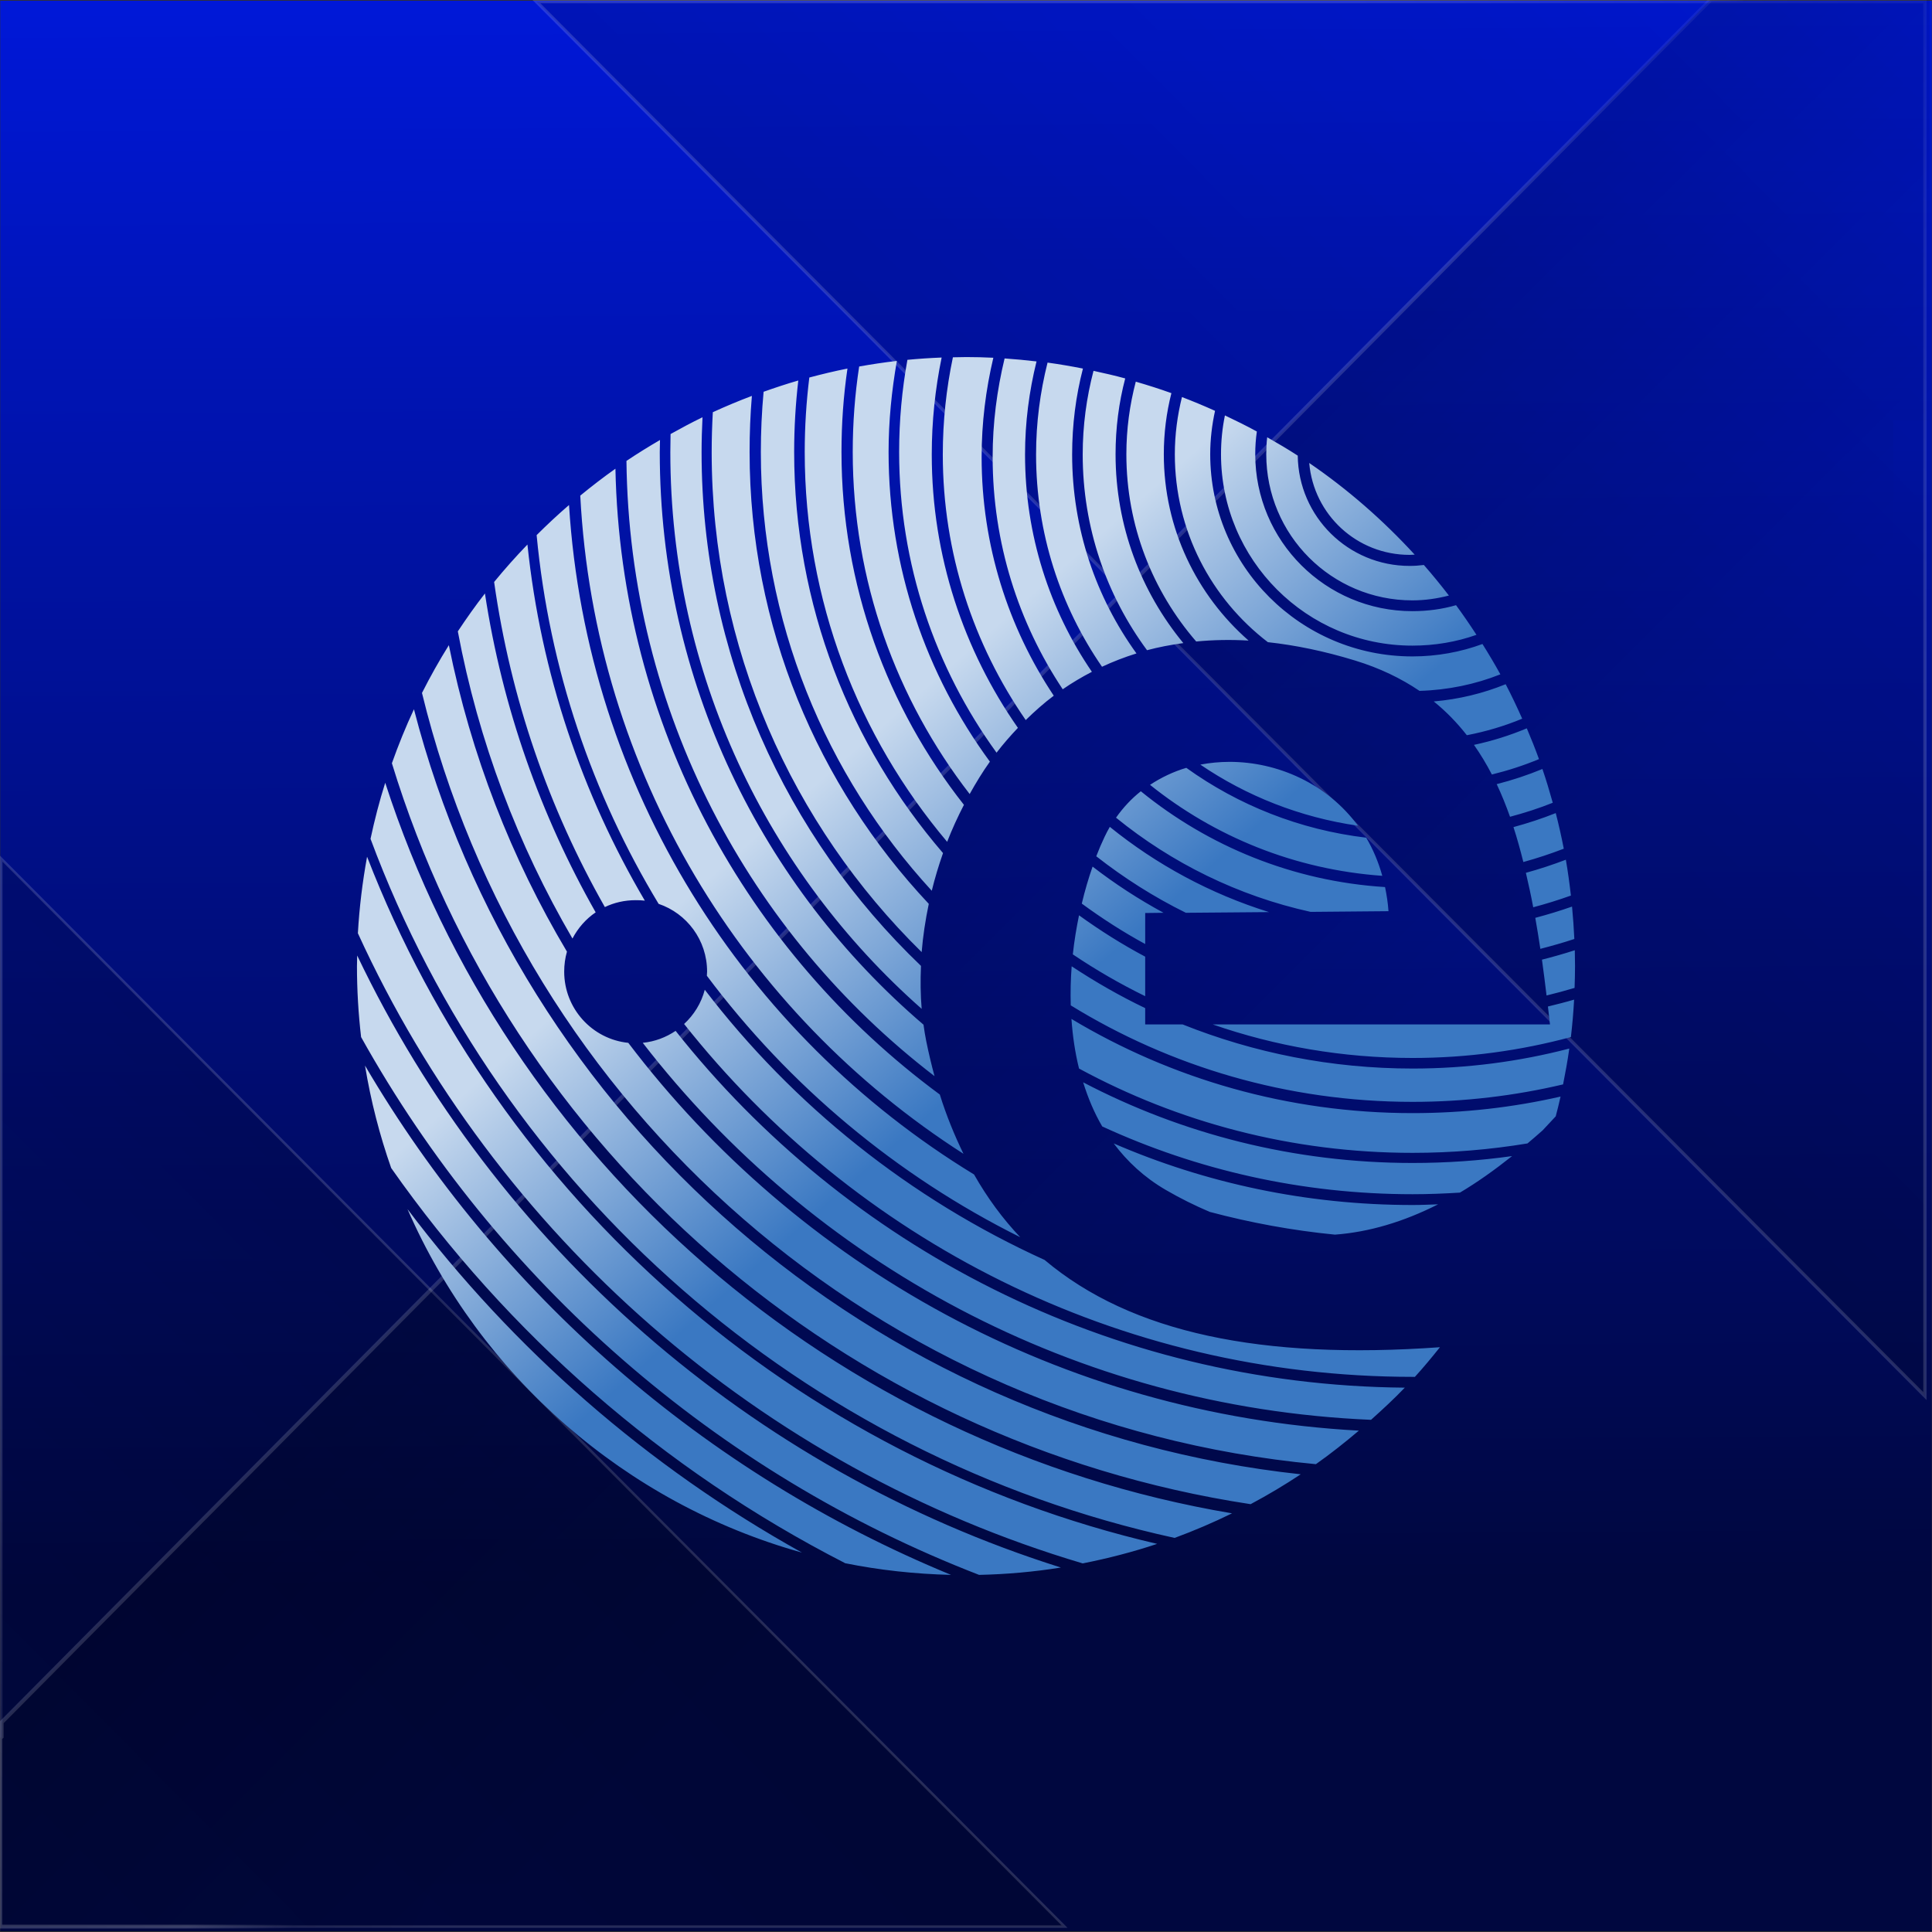 <?xml version="1.0" encoding="UTF-8" standalone="no"?>
<!-- Created with Inkscape (http://www.inkscape.org/) -->

<svg
   xmlns:dc="http://purl.org/dc/elements/1.1/"
   xmlns:cc="http://creativecommons.org/ns#"
   xmlns:rdf="http://www.w3.org/1999/02/22-rdf-syntax-ns#"
   xmlns:svg="http://www.w3.org/2000/svg"
   xmlns="http://www.w3.org/2000/svg"
   xmlns:xlink="http://www.w3.org/1999/xlink"
   xmlns:sodipodi="http://sodipodi.sourceforge.net/DTD/sodipodi-0.dtd"
   xmlns:inkscape="http://www.inkscape.org/namespaces/inkscape"
   width="256"
   height="256"
   id="svg2"
   version="1.1"
   inkscape:version="0.48.4 r9939"
   sodipodi:docname="icon.svg"
   inkscape:export-filename="/home/aurelio/Programmi/Scopes/esavids/esavids/images/icon.png"
   inkscape:export-xdpi="90"
   inkscape:export-ydpi="90">
  <rect width="100%" height="100%" fill="#333333" stroke="none"/>
  <defs
     id="defs4">
    <linearGradient
       inkscape:collect="always"
       id="linearGradient3831">
      <stop
         style="stop-color:#ffffff;stop-opacity:1;"
         offset="0"
         id="stop3833" />
      <stop
         style="stop-color:#ffffff;stop-opacity:0;"
         offset="1"
         id="stop3835" />
    </linearGradient>
    <linearGradient
       inkscape:collect="always"
       id="linearGradient3823">
      <stop
         style="stop-color:#ffffff;stop-opacity:1;"
         offset="0"
         id="stop3825" />
      <stop
         style="stop-color:#ffffff;stop-opacity:0;"
         offset="1"
         id="stop3827" />
    </linearGradient>
    <linearGradient
       inkscape:collect="always"
       id="linearGradient3815">
      <stop
         style="stop-color:#000000;stop-opacity:1;"
         offset="0"
         id="stop3817" />
      <stop
         style="stop-color:#000000;stop-opacity:0;"
         offset="1"
         id="stop3819" />
    </linearGradient>
    <linearGradient
       id="linearGradient3807">
      <stop
         style="stop-color:#000000;stop-opacity:0.692;"
         offset="0"
         id="stop3809" />
      <stop
         style="stop-color:#000000;stop-opacity:0;"
         offset="1"
         id="stop3811" />
    </linearGradient>
    <linearGradient
       id="linearGradient3985">
      <stop
         style="stop-color:#000000;stop-opacity:1;"
         offset="0"
         id="stop3987" />
      <stop
         style="stop-color:#000000;stop-opacity:0;"
         offset="1"
         id="stop3989" />
    </linearGradient>
    <linearGradient
       id="linearGradient3975">
      <stop
         style="stop-color:#00073f;stop-opacity:1;"
         offset="0"
         id="stop3977" />
      <stop
         style="stop-color:#0018d9;stop-opacity:1;"
         offset="1"
         id="stop3979" />
    </linearGradient>
    <linearGradient
       id="linearGradient3926">
      <stop
         id="stop3928"
         offset="0"
         style="stop-color:#c7d9ee;stop-opacity:1;" />
      <stop
         id="stop3930"
         offset="1"
         style="stop-color:#3a78c2;stop-opacity:1" />
    </linearGradient>
    <linearGradient
       id="linearGradient3906">
      <stop
         style="stop-color:#c7d9ee;stop-opacity:1;"
         offset="0"
         id="stop3908" />
      <stop
         style="stop-color:#6697d1;stop-opacity:1;"
         offset="1"
         id="stop3910" />
    </linearGradient>
    <linearGradient
       inkscape:collect="always"
       xlink:href="#linearGradient3926"
       id="linearGradient3924"
       gradientUnits="userSpaceOnUse"
       x1="68.75"
       y1="59.69"
       x2="97.795"
       y2="92.723"
       gradientTransform="matrix(0.974,0,0,0.974,283.505,351.12)" />
    <linearGradient
       inkscape:collect="always"
       xlink:href="#linearGradient3926"
       id="linearGradient3955"
       x1="212.143"
       y1="72.537"
       x2="250.214"
       y2="115.394"
       gradientUnits="userSpaceOnUse"
       gradientTransform="matrix(0.974,0,0,0.974,57.795,376.461)" />
    <linearGradient
       inkscape:collect="always"
       xlink:href="#linearGradient3926"
       id="linearGradient3957"
       x1="295.697"
       y1="69.711"
       x2="339.408"
       y2="110.783"
       gradientUnits="userSpaceOnUse"
       gradientTransform="matrix(0.974,0,0,0.974,59.795,376.461)" />
    <linearGradient
       inkscape:collect="always"
       xlink:href="#linearGradient3926"
       id="linearGradient3959"
       x1="381.962"
       y1="69.236"
       x2="428.915"
       y2="105.307"
       gradientUnits="userSpaceOnUse"
       gradientTransform="matrix(0.974,0,0,0.974,61.795,376.461)" />
    <linearGradient
       inkscape:collect="always"
       xlink:href="#linearGradient3975"
       id="linearGradient3981"
       x1="287.006"
       y1="546.742"
       x2="286.381"
       y2="360.314"
       gradientUnits="userSpaceOnUse"
       gradientTransform="matrix(0.556,0,0,1.136,208.516,-103.02)" />
    <linearGradient
       inkscape:collect="always"
       xlink:href="#linearGradient3985"
       id="linearGradient3991"
       x1="206.429"
       y1="121.429"
       x2="207.143"
       y2="20"
       gradientUnits="userSpaceOnUse"
       gradientTransform="matrix(0.71,0.709,-0.258,0.258,108.563,-55.408)" />
    <linearGradient
       inkscape:collect="always"
       xlink:href="#linearGradient3985-6"
       id="linearGradient3991-1"
       x1="206.429"
       y1="121.429"
       x2="207.143"
       y2="20"
       gradientUnits="userSpaceOnUse"
       gradientTransform="matrix(1.003,0,0,0.365,54.149,439.198)" />
    <linearGradient
       id="linearGradient3985-6">
      <stop
         style="stop-color:#000000;stop-opacity:1;"
         offset="0"
         id="stop3987-3" />
      <stop
         style="stop-color:#000000;stop-opacity:0;"
         offset="1"
         id="stop3989-2" />
    </linearGradient>
    <linearGradient
       y2="20"
       x2="207.143"
       y1="121.429"
       x1="206.429"
       gradientTransform="matrix(-0.348,0.349,-0.258,-0.258,342.302,21.848)"
       gradientUnits="userSpaceOnUse"
       id="linearGradient4008"
       xlink:href="#linearGradient3985-6"
       inkscape:collect="always" />
    <linearGradient
       inkscape:collect="always"
       xlink:href="#linearGradient3985-6"
       id="linearGradient4032"
       gradientUnits="userSpaceOnUse"
       gradientTransform="matrix(-0.391,0.395,-0.29,-0.291,384.121,25.607)"
       x1="206.429"
       y1="121.429"
       x2="207.143"
       y2="20" />
    <linearGradient
       inkscape:collect="always"
       xlink:href="#linearGradient3985"
       id="linearGradient4040"
       gradientUnits="userSpaceOnUse"
       gradientTransform="matrix(0.643,0.646,-0.234,0.235,206.765,308.732)"
       x1="206.429"
       y1="121.429"
       x2="207.143"
       y2="20" />
    <linearGradient
       inkscape:collect="always"
       xlink:href="#linearGradient3985-6-6"
       id="linearGradient4032-4"
       gradientUnits="userSpaceOnUse"
       gradientTransform="matrix(-0.348,0.349,-0.258,-0.258,342.302,21.848)"
       x1="206.429"
       y1="121.429"
       x2="207.143"
       y2="20" />
    <linearGradient
       id="linearGradient3985-6-6">
      <stop
         style="stop-color:#ffffff;stop-opacity:1;"
         offset="0"
         id="stop3987-3-3" />
      <stop
         style="stop-color:#ffffff;stop-opacity:0;"
         offset="1"
         id="stop3989-2-1" />
    </linearGradient>
    <linearGradient
       y2="20"
       x2="207.143"
       y1="121.429"
       x1="206.429"
       gradientTransform="matrix(-0.348,0.349,-0.258,-0.258,341.843,22.285)"
       gradientUnits="userSpaceOnUse"
       id="linearGradient4058"
       xlink:href="#linearGradient3985-6-6"
       inkscape:collect="always" />
    <linearGradient
       inkscape:collect="always"
       xlink:href="#linearGradient3926-6"
       id="linearGradient3955-5"
       x1="212.143"
       y1="72.537"
       x2="250.214"
       y2="115.394"
       gradientUnits="userSpaceOnUse"
       gradientTransform="matrix(0.974,0,0,0.974,57.795,376.461)" />
    <linearGradient
       id="linearGradient3926-6">
      <stop
         id="stop3928-5"
         offset="0"
         style="stop-color:#c7d9ee;stop-opacity:1;" />
      <stop
         id="stop3930-5"
         offset="1"
         style="stop-color:#3a78c2;stop-opacity:1" />
    </linearGradient>
    <linearGradient
       y2="115.394"
       x2="250.214"
       y1="72.537"
       x1="212.143"
       gradientTransform="matrix(0.974,0,0,0.974,57.504,376.142)"
       gradientUnits="userSpaceOnUse"
       id="linearGradient4092"
       xlink:href="#linearGradient3926-6"
       inkscape:collect="always" />
    <linearGradient
       inkscape:collect="always"
       xlink:href="#linearGradient3985-6-6"
       id="linearGradient4112"
       gradientUnits="userSpaceOnUse"
       gradientTransform="matrix(-0.348,0.349,-0.258,-0.258,396.706,384.34)"
       x1="206.429"
       y1="121.429"
       x2="207.143"
       y2="20" />
    <linearGradient
       inkscape:collect="always"
       xlink:href="#linearGradient3985-9"
       id="linearGradient4040-8"
       gradientUnits="userSpaceOnUse"
       gradientTransform="matrix(0.71,0.709,-0.258,0.258,108.563,-55.408)"
       x1="206.429"
       y1="121.429"
       x2="207.143"
       y2="20" />
    <linearGradient
       id="linearGradient3985-9">
      <stop
         style="stop-color:#ffffff;stop-opacity:1;"
         offset="0"
         id="stop3987-1" />
      <stop
         style="stop-color:#ffffff;stop-opacity:0;"
         offset="1"
         id="stop3989-9" />
    </linearGradient>
    <linearGradient
       inkscape:collect="always"
       xlink:href="#linearGradient3926-8"
       id="linearGradient3955-3"
       x1="212.143"
       y1="72.537"
       x2="250.214"
       y2="115.394"
       gradientUnits="userSpaceOnUse"
       gradientTransform="matrix(0.974,0,0,0.974,57.795,376.461)" />
    <linearGradient
       id="linearGradient3926-8">
      <stop
         id="stop3928-2"
         offset="0"
         style="stop-color:#c7d9ee;stop-opacity:1;" />
      <stop
         id="stop3930-50"
         offset="1"
         style="stop-color:#3a78c2;stop-opacity:1" />
    </linearGradient>
    <linearGradient
       y2="115.394"
       x2="250.214"
       y1="72.537"
       x1="212.143"
       gradientTransform="matrix(0.974,0,0,0.974,57.645,376.771)"
       gradientUnits="userSpaceOnUse"
       id="linearGradient4163"
       xlink:href="#linearGradient3926-8"
       inkscape:collect="always" />
    <linearGradient
       inkscape:collect="always"
       xlink:href="#linearGradient3807"
       id="linearGradient3813"
       x1="249.211"
       y1="471.682"
       x2="272.506"
       y2="493.825"
       gradientUnits="userSpaceOnUse" />
    <linearGradient
       inkscape:collect="always"
       xlink:href="#linearGradient3823"
       id="linearGradient3829"
       x1="185.875"
       y1="74.658"
       x2="201.397"
       y2="61.801"
       gradientUnits="userSpaceOnUse"
       gradientTransform="matrix(0.906,0,0,0.912,108.376,359.265)" />
    <linearGradient
       inkscape:collect="always"
       xlink:href="#linearGradient3831"
       id="linearGradient3837"
       x1="174.156"
       y1="131.614"
       x2="179.144"
       y2="135.416"
       gradientUnits="userSpaceOnUse"
       gradientTransform="matrix(1.124,0,0,1.131,-0.515,0.902)" />
    <linearGradient
       inkscape:collect="always"
       xlink:href="#linearGradient3985-9"
       id="linearGradient3842"
       gradientUnits="userSpaceOnUse"
       gradientTransform="matrix(0.71,0.709,-0.258,0.258,108.608,-55.765)"
       x1="206.293"
       y1="152.934"
       x2="207.143"
       y2="20" />
    <linearGradient
       inkscape:collect="always"
       xlink:href="#linearGradient3815"
       id="linearGradient3844"
       gradientUnits="userSpaceOnUse"
       gradientTransform="translate(0,-0.714)"
       x1="189.607"
       y1="103.679"
       x2="191.848"
       y2="101.536" />
    <linearGradient
       inkscape:collect="always"
       xlink:href="#linearGradient3985-65"
       id="linearGradient4040-7"
       gradientUnits="userSpaceOnUse"
       gradientTransform="matrix(0.71,0.709,-0.258,0.258,19.855,306.218)"
       x1="206.429"
       y1="121.429"
       x2="207.143"
       y2="20" />
    <linearGradient
       id="linearGradient3985-65">
      <stop
         style="stop-color:#000000;stop-opacity:1;"
         offset="0"
         id="stop3987-4" />
      <stop
         style="stop-color:#000000;stop-opacity:0;"
         offset="1"
         id="stop3989-8" />
    </linearGradient>
    <linearGradient
       inkscape:collect="always"
       xlink:href="#linearGradient3823-1"
       id="linearGradient3829-5"
       x1="185.875"
       y1="74.658"
       x2="201.397"
       y2="61.801"
       gradientUnits="userSpaceOnUse"
       gradientTransform="translate(-88.708,361.626)" />
    <linearGradient
       inkscape:collect="always"
       id="linearGradient3823-1">
      <stop
         style="stop-color:#ffffff;stop-opacity:1;"
         offset="0"
         id="stop3825-0" />
      <stop
         style="stop-color:#ffffff;stop-opacity:0;"
         offset="1"
         id="stop3827-5" />
    </linearGradient>
    <linearGradient
       y2="20"
       x2="207.143"
       y1="121.429"
       x1="206.429"
       gradientTransform="matrix(0.801,0.805,-0.291,0.293,220.558,-62.803)"
       gradientUnits="userSpaceOnUse"
       id="linearGradient3865"
       xlink:href="#linearGradient3985-65"
       inkscape:collect="always" />
    <linearGradient
       y2="61.801"
       x2="201.397"
       y1="74.658"
       x1="185.875"
       gradientTransform="matrix(1.128,0,0,1.135,98.085,0.1)"
       gradientUnits="userSpaceOnUse"
       id="linearGradient3867"
       xlink:href="#linearGradient3823-1"
       inkscape:collect="always" />
    <linearGradient
       y2="20"
       x2="207.143"
       y1="121.429"
       x1="206.429"
       gradientTransform="matrix(0.71,0.709,-0.258,0.258,252.718,306.988)"
       gradientUnits="userSpaceOnUse"
       id="linearGradient3865-6"
       xlink:href="#linearGradient3985-65-4"
       inkscape:collect="always" />
    <linearGradient
       id="linearGradient3985-65-4">
      <stop
         style="stop-color:#ffffff;stop-opacity:1;"
         offset="0"
         id="stop3987-4-9" />
      <stop
         style="stop-color:#ffffff;stop-opacity:0;"
         offset="1"
         id="stop3989-8-6" />
    </linearGradient>
    <linearGradient
       y2="61.801"
       x2="201.397"
       y1="74.658"
       x1="185.875"
       gradientTransform="translate(144.155,362.396)"
       gradientUnits="userSpaceOnUse"
       id="linearGradient3867-5"
       xlink:href="#linearGradient3823-1-7"
       inkscape:collect="always" />
    <linearGradient
       id="linearGradient3823-1-7">
      <stop
         style="stop-color:#000000;stop-opacity:1;"
         offset="0"
         id="stop3825-0-3" />
      <stop
         style="stop-color:#000000;stop-opacity:0;"
         offset="1"
         id="stop3827-5-5" />
    </linearGradient>
    <linearGradient
       y2="20"
       x2="207.143"
       y1="121.429"
       x1="206.429"
       gradientTransform="matrix(0.71,0.709,-0.258,0.258,160.641,-92.21)"
       gradientUnits="userSpaceOnUse"
       id="linearGradient3918"
       xlink:href="#linearGradient3985-65-4"
       inkscape:collect="always" />
    <linearGradient
       y2="61.801"
       x2="201.397"
       y1="74.658"
       x1="185.875"
       gradientTransform="translate(52.078,-36.801)"
       gradientUnits="userSpaceOnUse"
       id="linearGradient3920"
       xlink:href="#linearGradient3823-1-7"
       inkscape:collect="always" />
    <linearGradient
       inkscape:collect="always"
       xlink:href="#linearGradient3926-1"
       id="linearGradient3957-5"
       x1="295.697"
       y1="69.711"
       x2="339.408"
       y2="110.783"
       gradientUnits="userSpaceOnUse"
       gradientTransform="matrix(0.974,0,0,0.974,59.795,376.461)" />
    <linearGradient
       id="linearGradient3926-1">
      <stop
         id="stop3928-9"
         offset="0"
         style="stop-color:#c7d9ee;stop-opacity:1;" />
      <stop
         id="stop3930-9"
         offset="1"
         style="stop-color:#3a78c2;stop-opacity:1" />
    </linearGradient>
    <linearGradient
       y2="110.783"
       x2="339.408"
       y1="69.711"
       x1="295.697"
       gradientTransform="matrix(0.974,0,0,0.974,59.62,376.441)"
       gradientUnits="userSpaceOnUse"
       id="linearGradient3964"
       xlink:href="#linearGradient3926-1"
       inkscape:collect="always" />
    <linearGradient
       inkscape:collect="always"
       xlink:href="#linearGradient3985-65-4"
       id="linearGradient3984"
       gradientUnits="userSpaceOnUse"
       gradientTransform="matrix(0.71,0.709,-0.258,0.258,160.641,-92.21)"
       x1="206.429"
       y1="121.429"
       x2="206.123"
       y2="61.544" />
    <linearGradient
       inkscape:collect="always"
       xlink:href="#linearGradient3985-65"
       id="linearGradient3904"
       gradientUnits="userSpaceOnUse"
       gradientTransform="matrix(3.39,3.405,-1.23,1.24,344.453,42.338)"
       x1="206.429"
       y1="121.429"
       x2="207.143"
       y2="20" />
    <linearGradient
       inkscape:collect="always"
       xlink:href="#linearGradient3823-1"
       id="linearGradient3907"
       gradientUnits="userSpaceOnUse"
       gradientTransform="matrix(4.775,0,0,4.805,-173.924,308.579)"
       x1="185.875"
       y1="74.658"
       x2="201.397"
       y2="61.801" />
    <linearGradient
       inkscape:collect="always"
       xlink:href="#linearGradient3985-65-9"
       id="linearGradient3904-8"
       gradientUnits="userSpaceOnUse"
       gradientTransform="matrix(3.899,3.917,-1.415,1.427,321.931,2.355)"
       x1="206.429"
       y1="121.429"
       x2="207.143"
       y2="20" />
    <linearGradient
       id="linearGradient3985-65-9">
      <stop
         style="stop-color:#000000;stop-opacity:1;"
         offset="0"
         id="stop3987-4-2" />
      <stop
         style="stop-color:#000000;stop-opacity:0;"
         offset="1"
         id="stop3989-8-2" />
    </linearGradient>
    <linearGradient
       inkscape:collect="always"
       xlink:href="#linearGradient3823-1-9"
       id="linearGradient3907-0"
       gradientUnits="userSpaceOnUse"
       gradientTransform="matrix(5.493,0,0,5.527,-274.365,308.615)"
       x1="185.875"
       y1="74.658"
       x2="201.397"
       y2="61.801" />
    <linearGradient
       inkscape:collect="always"
       id="linearGradient3823-1-9">
      <stop
         style="stop-color:#ffffff;stop-opacity:1;"
         offset="0"
         id="stop3825-0-4" />
      <stop
         style="stop-color:#ffffff;stop-opacity:0;"
         offset="1"
         id="stop3827-5-7" />
    </linearGradient>
    <linearGradient
       y2="20"
       x2="207.143"
       y1="121.429"
       x1="206.429"
       gradientTransform="matrix(-2.596,-2.608,0.942,-0.95,353.744,767.494)"
       gradientUnits="userSpaceOnUse"
       id="linearGradient3928"
       xlink:href="#linearGradient3985-65-9"
       inkscape:collect="always" />
    <linearGradient
       y2="61.801"
       x2="201.397"
       y1="74.658"
       x1="185.875"
       gradientTransform="matrix(-3.657,0,0,-3.68,750.721,563.605)"
       gradientUnits="userSpaceOnUse"
       id="linearGradient3930"
       xlink:href="#linearGradient3823-1-9"
       inkscape:collect="always" />
    <linearGradient
       inkscape:collect="always"
       xlink:href="#linearGradient3985-6"
       id="linearGradient3969"
       gradientUnits="userSpaceOnUse"
       gradientTransform="matrix(-0.631,0.636,-0.467,-0.47,462.535,-115.065)"
       x1="206.429"
       y1="121.429"
       x2="207.143"
       y2="20" />
    <linearGradient
       inkscape:collect="always"
       xlink:href="#linearGradient3831"
       id="linearGradient3971"
       gradientUnits="userSpaceOnUse"
       gradientTransform="matrix(1.811,0,0,1.823,-157.477,-154.888)"
       x1="174.156"
       y1="131.614"
       x2="179.144"
       y2="135.416" />
    <linearGradient
       inkscape:collect="always"
       xlink:href="#linearGradient3985-6"
       id="linearGradient3976"
       gradientUnits="userSpaceOnUse"
       gradientTransform="matrix(-0.631,0.636,-0.467,-0.47,462.535,-115.065)"
       x1="206.429"
       y1="121.429"
       x2="207.143"
       y2="20" />
    <linearGradient
       inkscape:collect="always"
       xlink:href="#linearGradient3831"
       id="linearGradient3978"
       gradientUnits="userSpaceOnUse"
       gradientTransform="matrix(1.811,0,0,1.823,-157.477,-154.888)"
       x1="174.156"
       y1="131.614"
       x2="179.144"
       y2="135.416" />
    <linearGradient
       inkscape:collect="always"
       xlink:href="#linearGradient3985-6"
       id="linearGradient3983"
       gradientUnits="userSpaceOnUse"
       gradientTransform="matrix(-0.631,0.636,-0.467,-0.47,462.535,-115.065)"
       x1="206.429"
       y1="121.429"
       x2="207.143"
       y2="20" />
    <linearGradient
       inkscape:collect="always"
       xlink:href="#linearGradient3831"
       id="linearGradient3986"
       gradientUnits="userSpaceOnUse"
       gradientTransform="matrix(1.811,0,0,1.823,-157.477,-154.888)"
       x1="174.156"
       y1="131.614"
       x2="179.144"
       y2="135.416" />
    <linearGradient
       inkscape:collect="always"
       xlink:href="#linearGradient3985-6"
       id="linearGradient3989"
       gradientUnits="userSpaceOnUse"
       gradientTransform="matrix(-0.617,0.622,-0.457,-0.459,453.188,-112.573)"
       x1="206.429"
       y1="121.429"
       x2="207.143"
       y2="20" />
    <linearGradient
       inkscape:collect="always"
       xlink:href="#linearGradient3831"
       id="linearGradient3992"
       gradientUnits="userSpaceOnUse"
       gradientTransform="matrix(1.772,0,0,1.783,-153.36,-151.532)"
       x1="174.156"
       y1="131.614"
       x2="179.144"
       y2="135.416" />
    <linearGradient
       inkscape:collect="always"
       xlink:href="#linearGradient3985-6"
       id="linearGradient3100"
       gradientUnits="userSpaceOnUse"
       gradientTransform="matrix(-0.617,0.622,-0.457,-0.459,453.188,-112.573)"
       x1="206.429"
       y1="121.429"
       x2="207.143"
       y2="20" />
    <linearGradient
       inkscape:collect="always"
       xlink:href="#linearGradient3831"
       id="linearGradient3102"
       gradientUnits="userSpaceOnUse"
       gradientTransform="matrix(1.772,0,0,1.783,-153.36,-151.532)"
       x1="174.156"
       y1="131.614"
       x2="179.144"
       y2="135.416" />
    <linearGradient
       inkscape:collect="always"
       xlink:href="#linearGradient3985-6"
       id="linearGradient3107"
       gradientUnits="userSpaceOnUse"
       gradientTransform="matrix(-0.617,0.622,-0.457,-0.459,453.188,-112.573)"
       x1="206.429"
       y1="121.429"
       x2="207.143"
       y2="20" />
    <linearGradient
       inkscape:collect="always"
       xlink:href="#linearGradient3831"
       id="linearGradient3109"
       gradientUnits="userSpaceOnUse"
       gradientTransform="matrix(1.772,0,0,1.783,-153.36,-151.532)"
       x1="174.156"
       y1="131.614"
       x2="179.144"
       y2="135.416" />
  </defs>
  <sodipodi:namedview
     id="base"
     pagecolor="#ffffff"
     bordercolor="#666666"
     borderopacity="1.0"
     inkscape:pageopacity="0.0"
     inkscape:pageshadow="2"
     inkscape:zoom="2.8"
     inkscape:cx="144.11876"
     inkscape:cy="180.55546"
     inkscape:document-units="px"
     inkscape:current-layer="layer1"
     showgrid="false"
     inkscape:snap-grids="true"
     fit-margin-top="0"
     fit-margin-left="0"
     fit-margin-right="0"
     fit-margin-bottom="0"
     inkscape:window-width="1321"
     inkscape:window-height="744"
     inkscape:window-x="45"
     inkscape:window-y="24"
     inkscape:window-maximized="1" />
  <g
     inkscape:label="Livello 1"
     inkscape:groupmode="layer"
     id="layer1"
     style="display:inline"
     transform="translate(-239.006,-308.341)">
    <rect
       style="fill:url(#linearGradient3981);fill-opacity:1;stroke:none"
       id="rect3965"
       width="255.94"
       height="255.804"
       x="239.036"
       y="308.439"
       rx="0"
       ry="0" />
    <path
       style="opacity:0.149;fill:url(#linearGradient3928);fill-opacity:1;stroke:url(#linearGradient3930);stroke-width:0.333;stroke-miterlimit:4;stroke-opacity:1;stroke-dasharray:none;display:inline"
       d="m 380.065,563.625 -140.897,-141.505 0,141.505 z"
       id="rect3983-3-1"
       inkscape:connector-curvature="0"
       sodipodi:nodetypes="cccc" />
    <path
       style="opacity:0.149;fill:url(#linearGradient3904);fill-opacity:1;stroke:url(#linearGradient3907);stroke-width:0.435;stroke-miterlimit:4;stroke-opacity:1;stroke-dasharray:none;display:inline"
       d="m 310.083,308.553 183.985,184.779 0,-184.779 z"
       id="rect3983-3"
       inkscape:connector-curvature="0"
       sodipodi:nodetypes="cccc" />
    <path
       style="opacity:0.149;fill:url(#linearGradient3107);fill-opacity:1;stroke:url(#linearGradient3109);stroke-width:0.533;stroke-miterlimit:4;stroke-opacity:1;stroke-dasharray:none;display:inline"
       d="M 230.719 -0.438 L 230.719 -0.062 L 226.688 -0.062 L 0.219 228.219 L 0.219 230.125 L 0 230.281 L 0 255.281 L 54.656 255.281 L 57.344 249.656 L 93.75 249.656 L 250.875 91.344 L 250.875 55.656 L 255.719 55.656 L 255.719 -0.438 L 230.719 -0.438 z "
       transform="translate(239.006,308.341)"
       id="rect3983-7" />
    <path
       style="color:#000000;fill:url(#linearGradient3924);fill-opacity:1;fill-rule:nonzero;stroke:none;stroke-width:1.063;marker:none;visibility:visible;display:inline;overflow:visible;enable-background:accumulate"
       d="m 367.006,355.655 c -0.584,0 -1.154,0.018 -1.735,0.03 -0.876,4.155 -1.339,8.464 -1.339,12.877 0,13.081 4.077,25.195 10.989,35.19 1.169,-1.142 2.39,-2.234 3.714,-3.227 -6.033,-9.057 -9.559,-19.933 -9.559,-31.629 0,-4.533 0.554,-8.923 1.553,-13.151 -1.198,-0.059 -2.409,-0.091 -3.623,-0.091 z m -3.227,0.061 c -1.522,0.06 -3.037,0.161 -4.536,0.304 -0.718,3.961 -1.096,8.04 -1.096,12.207 0,14.885 4.796,28.646 12.907,39.848 0.883,-1.15 1.827,-2.232 2.831,-3.288 -7.178,-10.277 -11.416,-22.739 -11.416,-36.225 0,-4.402 0.455,-8.694 1.309,-12.846 z m 8.341,0.122 c -1.011,4.197 -1.583,8.55 -1.583,13.059 0,11.385 3.425,21.96 9.285,30.776 1.226,-0.846 2.514,-1.611 3.866,-2.314 -5.6,-8.195 -8.858,-18.118 -8.858,-28.798 0,-4.25 0.544,-8.378 1.522,-12.329 -1.401,-0.166 -2.809,-0.298 -4.231,-0.396 z m -14.338,0.335 c -1.662,0.189 -3.302,0.442 -4.932,0.731 -0.565,3.694 -0.852,7.471 -0.852,11.324 0,17.09 5.796,32.789 15.495,45.327 0.82,-1.468 1.697,-2.919 2.679,-4.292 -8.436,-11.49 -13.425,-25.677 -13.425,-41.035 0,-4.111 0.412,-8.137 1.096,-12.055 -0.02,0.002 -0.041,-0.002 -0.061,0 z m 20.031,0.213 c -0.982,3.9 -1.522,7.975 -1.522,12.177 0,10.452 3.23,20.137 8.737,28.128 1.457,-0.681 2.969,-1.268 4.566,-1.766 -5.354,-7.415 -8.524,-16.504 -8.524,-26.362 0,-3.928 0.489,-7.748 1.431,-11.385 -1.55,-0.307 -3.108,-0.575 -4.688,-0.791 z m -26.515,0.791 c -1.705,0.337 -3.389,0.745 -5.053,1.187 -0.398,3.238 -0.609,6.519 -0.609,9.863 0,19.689 7.1,37.705 18.874,51.659 0.644,-1.668 1.396,-3.298 2.222,-4.901 -10.144,-12.877 -16.225,-29.101 -16.225,-46.758 0,-3.759 0.262,-7.438 0.791,-11.05 z m 32.603,0.304 c -0.925,3.539 -1.431,7.252 -1.431,11.081 0,9.712 3.168,18.685 8.524,25.936 1.534,-0.413 3.151,-0.715 4.81,-0.944 -5.609,-6.804 -8.98,-15.515 -8.98,-25.023 0,-3.473 0.434,-6.838 1.279,-10.046 -1.382,-0.379 -2.79,-0.699 -4.201,-1.005 z m -39.117,1.279 c -1.556,0.445 -3.08,0.957 -4.597,1.492 -0.242,2.632 -0.365,5.281 -0.365,7.976 0,22.446 8.584,42.834 22.648,58.143 0.408,-1.671 0.912,-3.341 1.492,-4.992 -12.285,-14.279 -19.726,-32.825 -19.726,-53.151 0,-3.205 0.189,-6.358 0.548,-9.467 z m 44.719,0.152 c -0.805,3.076 -1.248,6.29 -1.248,9.62 0,9.493 3.494,18.156 9.254,24.81 2.207,-0.211 4.519,-0.262 6.941,-0.122 -6.876,-6.025 -11.233,-14.837 -11.233,-24.688 0,-2.794 0.346,-5.505 1.005,-8.097 -1.548,-0.561 -3.128,-1.055 -4.718,-1.522 z M 338.634,360.8 c -1.754,0.659 -3.482,1.386 -5.175,2.161 -0.099,1.752 -0.152,3.52 -0.152,5.297 0,25.941 10.662,49.394 27.824,66.241 0.171,-2.103 0.494,-4.241 0.944,-6.393 -14.714,-15.657 -23.744,-36.702 -23.744,-59.878 0,-2.509 0.097,-4.971 0.304,-7.428 z m 56.987,0.152 c -0.603,2.432 -0.944,4.963 -0.944,7.58 0,10.162 4.845,19.171 12.329,24.901 3.621,0.393 7.487,1.183 11.568,2.435 3.266,1.002 6.075,2.36 8.524,4.018 3.774,-0.112 7.386,-0.868 10.715,-2.192 -0.749,-1.363 -1.55,-2.704 -2.374,-4.018 -2.89,1.066 -6.024,1.644 -9.285,1.644 -14.798,0 -26.789,-11.991 -26.789,-26.789 0,-1.979 0.232,-3.894 0.639,-5.753 -1.437,-0.649 -2.904,-1.26 -4.384,-1.826 z m 5.693,2.435 c -0.342,1.66 -0.518,3.383 -0.518,5.145 0,14.008 11.35,25.358 25.358,25.358 2.973,0 5.842,-0.491 8.493,-1.431 -0.868,-1.331 -1.767,-2.652 -2.709,-3.927 -1.837,0.531 -3.776,0.791 -5.784,0.791 -11.491,0 -20.822,-9.301 -20.822,-20.792 0,-1.024 0.07,-2.029 0.213,-3.014 -1.381,-0.754 -2.804,-1.455 -4.231,-2.131 z m -69.224,0.244 c -1.439,0.692 -2.841,1.449 -4.231,2.222 -0.019,0.794 -0.03,1.607 -0.03,2.405 0,29.385 12.877,55.746 33.303,73.76 -0.154,-1.833 -0.177,-3.737 -0.091,-5.693 -17.921,-17.14 -29.072,-41.283 -29.072,-68.067 0,-1.546 0.048,-3.099 0.122,-4.627 z m 74.825,2.648 c -0.086,0.74 -0.122,1.49 -0.122,2.253 0,10.701 8.66,19.361 19.361,19.361 1.679,0 3.287,-0.238 4.84,-0.639 -1.063,-1.382 -2.17,-2.739 -3.318,-4.049 -0.616,0.078 -1.251,0.122 -1.887,0.122 -8.123,0 -14.726,-6.513 -14.825,-14.612 -1.317,-0.857 -2.681,-1.654 -4.049,-2.435 z m -80.457,0.365 c -1.507,0.878 -3.001,1.8 -4.444,2.77 0.363,33.23 16.291,62.701 40.822,81.522 -0.405,-1.495 -0.771,-3.032 -1.096,-4.627 -0.146,-0.717 -0.261,-1.442 -0.365,-2.192 -21.397,-18.293 -34.947,-45.487 -34.947,-75.86 0,-0.537 0.022,-1.078 0.03,-1.613 z m 86.028,3.044 c 0.588,6.848 6.299,12.177 13.303,12.177 0.226,0 0.447,-0.019 0.67,-0.03 -4.178,-4.554 -8.855,-8.648 -13.973,-12.146 z m -91.933,0.761 c -1.597,1.126 -3.149,2.326 -4.658,3.562 1.906,36.684 21.677,68.574 50.776,87.215 -1.189,-2.443 -2.257,-5.041 -3.135,-7.854 -25.541,-18.833 -42.286,-48.904 -42.983,-82.923 z m -6.149,4.81 c -1.482,1.274 -2.907,2.612 -4.292,3.988 1.682,17.761 7.386,34.34 16.164,48.859 3.743,1.264 6.423,4.81 6.423,8.98 0,0.184 -0.02,0.366 -0.03,0.548 10.886,14.549 25.11,26.467 41.522,34.642 -2.324,-2.445 -4.365,-5.226 -6.119,-8.311 -30.408,-18.521 -51.319,-51.11 -53.668,-88.707 z m -5.51,5.236 c -1.537,1.593 -3.011,3.248 -4.414,4.962 2.187,15.482 7.258,30.025 14.673,43.075 1.238,-0.593 2.615,-0.913 4.079,-0.913 0.411,0 0.821,0.01 1.218,0.061 -8.31,-14.108 -13.775,-30.088 -15.556,-47.184 z m -5.632,6.484 c -1.265,1.624 -2.452,3.303 -3.592,5.023 2.741,14.602 7.956,28.304 15.19,40.7 0.731,-1.393 1.778,-2.594 3.075,-3.47 -7.286,-12.828 -12.364,-27.087 -14.673,-42.253 z m -4.779,6.849 c -1.283,2.052 -2.464,4.162 -3.562,6.332 13.405,55.041 60.653,96.753 118.448,102.192 1.967,-1.39 3.86,-2.888 5.693,-4.444 -39.479,-2.141 -74.351,-21.809 -96.804,-51.385 -4.776,-0.485 -8.493,-4.533 -8.493,-9.437 0,-0.914 0.124,-1.812 0.365,-2.648 -7.361,-12.357 -12.725,-26.041 -15.647,-40.609 z m 140.031,5.175 c -2.982,1.21 -6.186,1.997 -9.528,2.283 1.642,1.33 3.091,2.823 4.384,4.475 2.543,-0.49 5.004,-1.222 7.336,-2.192 -0.692,-1.545 -1.407,-3.074 -2.192,-4.566 z m -144.658,3.318 c -1.088,2.321 -2.056,4.718 -2.922,7.154 15.657,51.196 59.678,89.941 113.76,98.174 0.01,0.002 0.021,-0.002 0.03,0 2.284,-1.217 4.489,-2.533 6.636,-3.957 -56.937,-6.155 -103.5,-47.205 -117.504,-101.37 z m 147.459,2.527 c -2.24,0.936 -4.575,1.677 -7.002,2.192 0.865,1.234 1.656,2.539 2.374,3.927 2.151,-0.529 4.229,-1.203 6.241,-2.04 -0.499,-1.375 -1.042,-2.741 -1.613,-4.079 z m -39.422,4.444 c -1.29,0.002 -2.582,0.127 -3.836,0.365 6.116,4.16 13.23,6.992 20.883,8.097 -4.088,-5.568 -10.638,-8.472 -17.047,-8.463 z m -5.693,0.791 c -1.704,0.502 -3.322,1.275 -4.81,2.253 8.551,6.862 19.163,11.232 30.776,12.055 -0.515,-1.84 -1.232,-3.541 -2.131,-5.053 -8.823,-1.048 -16.965,-4.32 -23.836,-9.254 z m 47.184,0.152 c -1.953,0.807 -3.979,1.479 -6.058,2.009 0.65,1.376 1.228,2.812 1.766,4.323 1.935,-0.515 3.83,-1.121 5.662,-1.857 -0.42,-1.507 -0.866,-3.005 -1.37,-4.475 z m -153.334,1.826 c -0.768,2.423 -1.409,4.911 -1.948,7.428 17.266,46.46 57.31,81.866 106.545,92.634 2.603,-0.96 5.141,-2.047 7.61,-3.257 -52.893,-8.918 -96.011,-46.801 -112.207,-96.804 z m 100.122,1.126 c -1.241,0.98 -2.328,2.142 -3.288,3.501 7.386,6.002 16.159,10.358 25.784,12.481 l 10.32,-0.091 c -0.079,-1.122 -0.243,-2.166 -0.457,-3.196 -12.23,-0.769 -23.419,-5.418 -32.359,-12.694 z m 54.977,2.892 c -1.816,0.725 -3.69,1.338 -5.601,1.857 0.483,1.477 0.907,3.035 1.309,4.627 1.82,-0.5 3.618,-1.094 5.358,-1.766 -0.31,-1.594 -0.662,-3.16 -1.065,-4.718 z m -59.087,1.826 c -0.252,0.43 -0.479,0.876 -0.7,1.339 -0.378,0.789 -0.745,1.649 -1.096,2.557 3.675,2.88 7.646,5.405 11.872,7.489 l 11.02,-0.091 c -7.778,-2.424 -14.912,-6.29 -21.096,-11.294 z m -98.417,3.957 c -0.605,3.312 -1.024,6.699 -1.218,10.137 18.297,40.027 53.277,70.809 96.043,83.501 3.369,-0.669 6.658,-1.515 9.863,-2.588 -48.09,-11.208 -87.158,-45.747 -104.688,-91.051 z m 158.844,0.396 c -1.724,0.657 -3.497,1.243 -5.297,1.735 0.345,1.474 0.681,3.001 0.974,4.566 1.697,-0.45 3.353,-0.965 4.992,-1.553 -0.183,-1.599 -0.395,-3.182 -0.67,-4.749 z m -62.71,0.913 c -0.531,1.523 -1.018,3.16 -1.431,4.901 2.676,1.963 5.47,3.762 8.402,5.358 l 0,-4.11 2.435,-0.03 c -3.304,-1.787 -6.453,-3.839 -9.406,-6.119 z m 63.531,5.297 c -1.593,0.56 -3.223,1.055 -4.871,1.492 0.236,1.342 0.46,2.706 0.67,4.11 1.518,-0.394 3.028,-0.818 4.505,-1.309 -0.068,-1.436 -0.168,-2.873 -0.304,-4.292 z m -65.328,1.157 c -0.342,1.663 -0.632,3.406 -0.822,5.175 3.056,2.059 6.254,3.909 9.589,5.54 l 0,-5.236 c -3.058,-1.624 -5.976,-3.466 -8.767,-5.479 z m 65.693,4.627 c -1.433,0.466 -2.882,0.875 -4.353,1.248 0.219,1.547 0.411,3.133 0.609,4.749 1.249,-0.307 2.49,-0.636 3.714,-1.005 0.034,-0.965 0.061,-1.919 0.061,-2.892 0,-0.707 -0.011,-1.399 -0.03,-2.1 z m -161.34,0.7 c -0.009,0.469 -0.03,0.929 -0.03,1.4 0,3.181 0.19,6.322 0.548,9.406 18.032,32.348 46.988,57.766 81.888,71.264 3.681,-0.081 7.298,-0.406 10.837,-0.974 -41.159,-12.971 -74.885,-42.658 -93.242,-81.096 z m 94.673,1.431 c -0.131,1.705 -0.172,3.443 -0.122,5.175 13.175,8.105 28.688,12.785 45.297,12.785 6.866,0 13.533,-0.804 19.939,-2.314 0.31,-1.573 0.604,-3.145 0.822,-4.749 -6.635,1.728 -13.586,2.648 -20.761,2.648 -10.769,0 -21.046,-2.079 -30.472,-5.845 l -4.962,0 0,-2.161 c -3.384,-1.62 -6.634,-3.49 -9.741,-5.54 z m -48.615,3.105 c -0.463,1.775 -1.433,3.327 -2.74,4.536 22.535,28.483 57.436,46.758 96.591,46.758 0.082,0 0.162,1.6e-4 0.244,0 1.155,-1.264 2.248,-2.588 3.318,-3.927 -23.578,1.679 -40.878,-1.866 -52.39,-11.568 -17.818,-8.086 -33.272,-20.445 -45.023,-35.799 z m 115.191,1.309 c -1.144,0.337 -2.305,0.628 -3.47,0.913 0.093,0.79 0.183,1.569 0.274,2.374 l -44.688,0 c 8.297,2.879 17.211,4.444 26.484,4.444 7.26,0 14.289,-0.972 20.974,-2.77 0.191,-1.641 0.335,-3.292 0.426,-4.962 z m -66.606,2.557 c 0.155,2.221 0.473,4.436 1.005,6.575 13.146,7.127 28.202,11.172 44.201,11.172 5.18,0 10.27,-0.432 15.221,-1.248 0.662,-0.564 1.342,-1.132 2.009,-1.735 l 1.735,-1.857 c 0.227,-0.869 0.447,-1.738 0.639,-2.618 -6.307,1.439 -12.856,2.192 -19.604,2.192 -16.526,0 -31.988,-4.552 -45.206,-12.481 z m -52.451,1.583 c -1.268,0.856 -2.75,1.425 -4.353,1.583 22.497,29.107 57.229,48.291 96.5,49.955 1.533,-1.374 3.051,-2.775 4.475,-4.262 -39.161,-0.336 -74.036,-18.734 -96.621,-47.276 z m -41.157,4.597 c 0.768,4.676 1.935,9.209 3.47,13.577 15.425,21.972 36.04,40.002 60.092,52.329 0.012,0.006 0.018,0.024 0.03,0.03 4.559,0.92 9.262,1.436 14.064,1.553 -32.67,-13.449 -59.954,-37.307 -77.656,-67.489 z m 95.16,2.222 c 0.636,2.04 1.452,4.015 2.527,5.845 12.512,5.763 26.444,8.98 41.127,8.98 2.108,0 4.196,-0.083 6.271,-0.213 2.292,-1.36 4.58,-2.988 6.91,-4.84 -4.304,0.607 -8.708,0.913 -13.181,0.913 -15.76,0 -30.604,-3.859 -43.653,-10.685 z m 4.049,8.097 c 1.788,2.386 4.039,4.492 6.88,6.149 1.964,1.146 3.92,2.102 5.845,2.922 5.375,1.431 10.911,2.458 16.591,3.014 4.554,-0.343 9.089,-1.702 13.668,-4.018 -1.125,0.039 -2.244,0.091 -3.379,0.091 -14.074,0 -27.465,-2.905 -39.604,-8.158 z m -93.577,8.706 c 9.611,22.036 28.782,38.952 52.268,45.51 -20.452,-11.376 -38.259,-26.931 -52.268,-45.51 z"
       id="path3063"
       inkscape:connector-curvature="0" />
  </g>
</svg>
